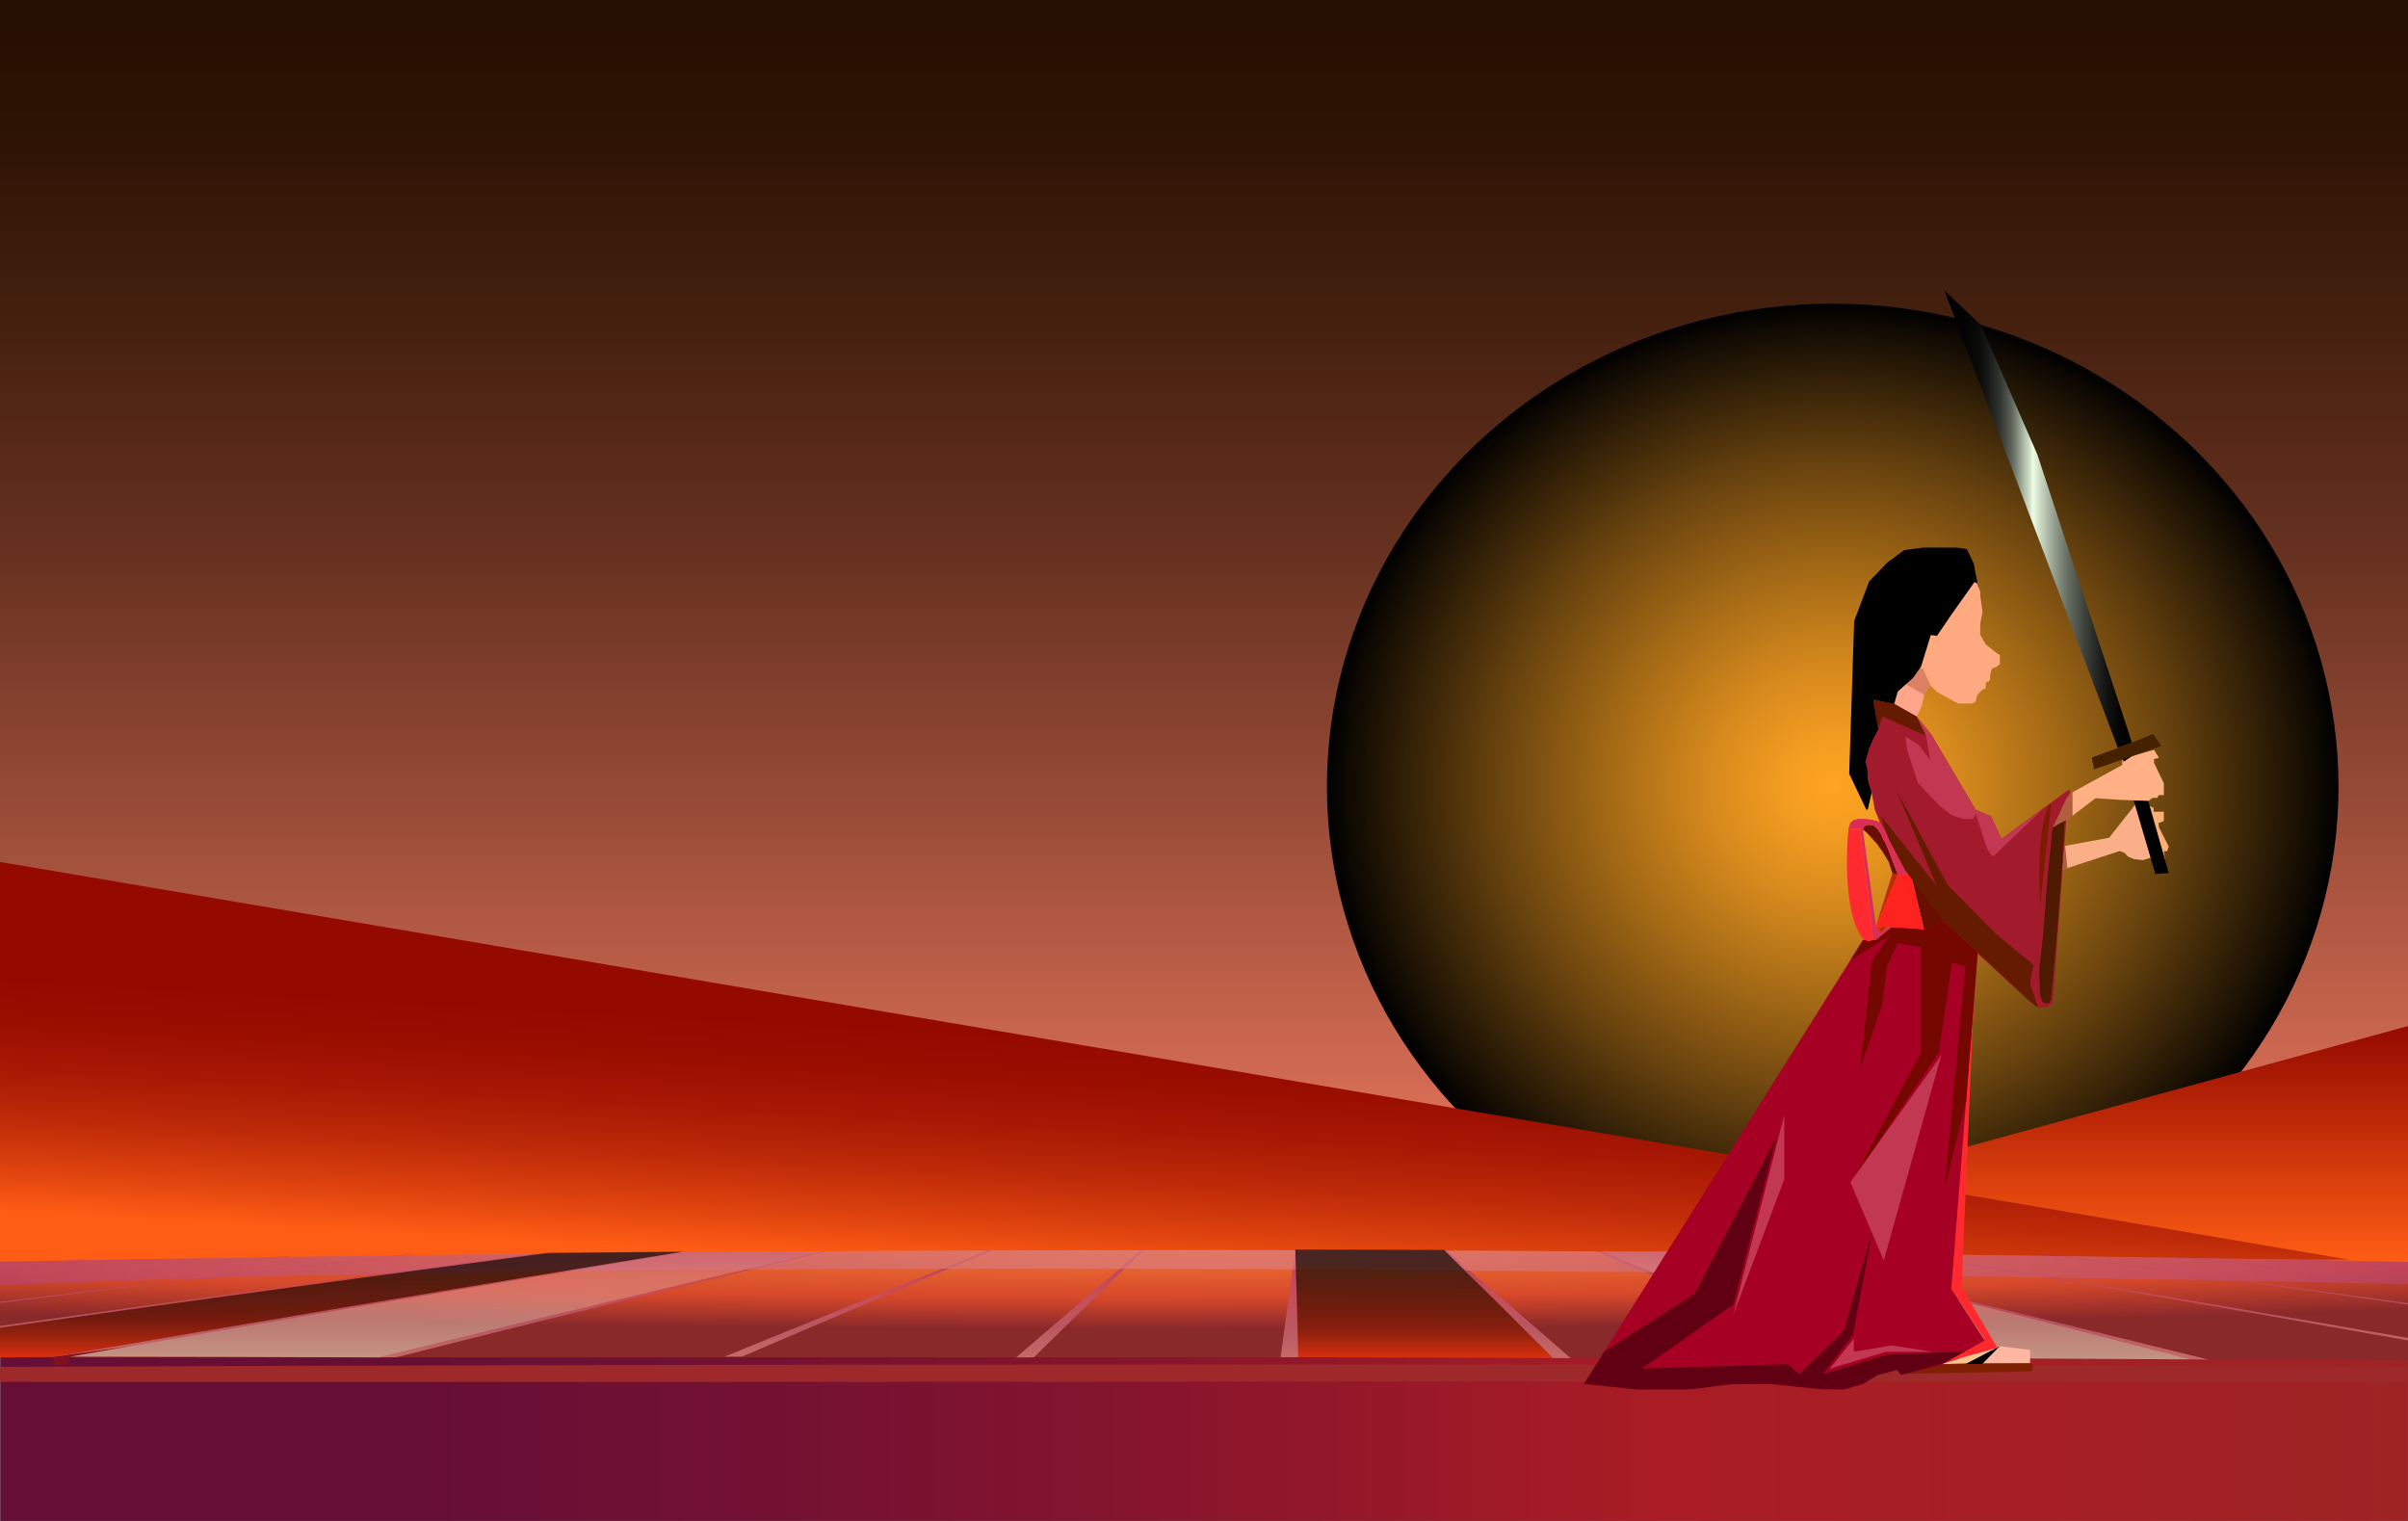 <svg xmlns="http://www.w3.org/2000/svg" xmlns:xlink="http://www.w3.org/1999/xlink" viewBox="0 0 2850 1800"><rect x="0" y="0" width="2850" height="1800" fill="#808080" stroke="none"/><defs><style>.cls-1{isolation:isolate;}.cls-2{fill:url(#linear-gradient);}.cls-3{fill:#ffffd4;}.cls-29,.cls-32,.cls-4{mix-blend-mode:screen;}.cls-4{fill:url(#Áåçûìÿííûé_ãðàäèåíò_261);}.cls-10,.cls-11,.cls-12,.cls-13,.cls-14,.cls-15,.cls-16,.cls-17,.cls-18,.cls-19,.cls-20,.cls-21,.cls-22,.cls-23,.cls-24,.cls-25,.cls-26,.cls-27,.cls-28,.cls-29,.cls-30,.cls-31,.cls-32,.cls-5,.cls-9{fill-rule:evenodd;}.cls-5{fill:url(#Áåçûìÿííûé_ãðàäèåíò_261-2);}.cls-6{fill:url(#linear-gradient-2);}.cls-7{fill:url(#linear-gradient-3);}.cls-8{fill:url(#linear-gradient-4);}.cls-9{fill:url(#Áåçûìÿííûé_ãðàäèåíò_351);}.cls-10{fill:url(#Áåçûìÿííûé_ãðàäèåíò_565);}.cls-11,.cls-12,.cls-13,.cls-14,.cls-15,.cls-16,.cls-17,.cls-18,.cls-19,.cls-20,.cls-21,.cls-22,.cls-23,.cls-24,.cls-25,.cls-26,.cls-27{opacity:0.67;}.cls-11,.cls-12,.cls-13,.cls-14,.cls-15,.cls-16,.cls-17,.cls-18,.cls-19,.cls-20,.cls-21,.cls-22,.cls-23,.cls-24,.cls-25,.cls-26,.cls-27,.cls-30,.cls-31{mix-blend-mode:multiply;}.cls-11{fill:url(#Áåçûìÿííûé_ãðàäèåíò_506);}.cls-12{fill:url(#Áåçûìÿííûé_ãðàäèåíò_506-2);}.cls-13{fill:url(#Áåçûìÿííûé_ãðàäèåíò_506-3);}.cls-14{fill:url(#Áåçûìÿííûé_ãðàäèåíò_506-4);}.cls-15{fill:url(#Áåçûìÿííûé_ãðàäèåíò_506-5);}.cls-16{fill:url(#Áåçûìÿííûé_ãðàäèåíò_506-6);}.cls-17{fill:url(#Áåçûìÿííûé_ãðàäèåíò_506-7);}.cls-18{fill:url(#Áåçûìÿííûé_ãðàäèåíò_506-8);}.cls-19{fill:url(#Áåçûìÿííûé_ãðàäèåíò_506-9);}.cls-20{fill:url(#Áåçûìÿííûé_ãðàäèåíò_506-10);}.cls-21{fill:url(#Áåçûìÿííûé_ãðàäèåíò_506-11);}.cls-22{fill:url(#Áåçûìÿííûé_ãðàäèåíò_506-12);}.cls-23{fill:url(#Áåçûìÿííûé_ãðàäèåíò_506-13);}.cls-24{fill:url(#Áåçûìÿííûé_ãðàäèåíò_506-14);}.cls-25{fill:url(#Áåçûìÿííûé_ãðàäèåíò_506-15);}.cls-26{fill:url(#Áåçûìÿííûé_ãðàäèåíò_506-16);}.cls-27{fill:url(#Áåçûìÿííûé_ãðàäèåíò_500);}.cls-28{fill:#811021;}.cls-29,.cls-32{opacity:0.68;}.cls-29{fill:url(#Áåçûìÿííûé_ãðàäèåíò_571);}.cls-30,.cls-31{opacity:0.5;}.cls-30{fill:url(#Áåçûìÿííûé_ãðàäèåíò_577);}.cls-31{fill:url(#Áåçûìÿííûé_ãðàäèåíò_577-2);}.cls-32{fill:url(#Áåçûìÿííûé_ãðàäèåíò_571-2);}.cls-33{fill:#fec58b;}.cls-34{fill:#ffb7a2;}.cls-35{fill:#ffb085;}.cls-36{fill:#faaf88;}.cls-37{fill:#faaf74;}.cls-38{fill:#ffa58b;}.cls-39{fill:#ffa981;}.cls-40{fill:#882a00;opacity:0.29;}.cls-41{fill:url(#linear-gradient-5);}.cls-42{fill:#7f2000;}.cls-43{fill:#ff292e;}.cls-44{fill:#452100;}.cls-45{fill:url(#linear-gradient-6);}.cls-46{fill:#a70025;}.cls-47{fill:#a21b2c;}.cls-48{fill:#6a0e00;}.cls-49{fill:#ff2320;}.cls-50{fill:#bf2b00;}.cls-51{fill:#e32b00;}.cls-52{fill:#ff2a30;}.cls-53{fill:#da2e58;}.cls-54{fill:#641b00;}.cls-55{fill:#c23852;}.cls-56{fill:#7c1b00;}.cls-57{fill:#4e1b00;}.cls-58{fill:#6a1400;opacity:0.52;}.cls-59{fill:#620013;}.cls-60{fill:#740800;}</style><linearGradient id="linear-gradient" x1="1425.2" y1="1510.79" x2="1425.2" gradientUnits="userSpaceOnUse"><stop offset="0" stop-color="#ff8268"/><stop offset="0.14" stop-color="#d66c54"/><stop offset="0.37" stop-color="#974b37"/><stop offset="0.57" stop-color="#66311f"/><stop offset="0.76" stop-color="#431f0e"/><stop offset="0.9" stop-color="#2d1304"/><stop offset="1" stop-color="#250f00"/></linearGradient><radialGradient id="Áåçûìÿííûé_ãðàäèåíò_261" cx="1932.97" cy="863.39" r="342.13" gradientTransform="translate(-1213.2 -511.52) scale(1.75 1.67)" gradientUnits="userSpaceOnUse"><stop offset="0" stop-color="#ffa422"/><stop offset="0.09" stop-color="#f49d21"/><stop offset="0.24" stop-color="#d78a1d"/><stop offset="0.43" stop-color="#a86c16"/><stop offset="0.67" stop-color="#67420e"/><stop offset="0.94" stop-color="#150d03"/><stop offset="1"/></radialGradient><radialGradient id="Áåçûìÿííûé_ãðàäèåíò_261-2" cx="2512.47" cy="886.06" r="28.29" gradientTransform="matrix(1, 0, 0, 1, 0, 0)" xlink:href="#Áåçûìÿííûé_ãðàäèåíò_261"/><linearGradient id="linear-gradient-2" x1="2368.67" y1="1493.3" x2="2368.67" y2="1214.17" gradientUnits="userSpaceOnUse"><stop offset="0" stop-color="#ff5d15"/><stop offset="0.58" stop-color="#bf2b08"/><stop offset="1" stop-color="#950a00"/></linearGradient><linearGradient id="linear-gradient-3" x1="1375.94" y1="1510.27" x2="1392.21" y2="1216" gradientUnits="userSpaceOnUse"><stop offset="0" stop-color="#ff5d15"/><stop offset="0.18" stop-color="#dd420e"/><stop offset="0.38" stop-color="#bd2a08"/><stop offset="0.58" stop-color="#a71804"/><stop offset="0.77" stop-color="#9a0e01"/><stop offset="0.94" stop-color="#950a00"/></linearGradient><linearGradient id="linear-gradient-4" x1="0.48" y1="1701.93" x2="2849.93" y2="1701.93" gradientUnits="userSpaceOnUse"><stop offset="0.16" stop-color="#660e36"/><stop offset="0.27" stop-color="#6e1034"/><stop offset="0.46" stop-color="#84142e"/><stop offset="0.68" stop-color="#a81c24"/><stop offset="0.69" stop-color="#aa1c24"/><stop offset="0.88" stop-color="#a42024"/><stop offset="1" stop-color="#9e2424"/></linearGradient><radialGradient id="Áåçûìÿííûé_ãðàäèåíò_351" cx="902.72" cy="72129.58" r="1042.23" gradientTransform="translate(-875.13 -6474.41) scale(2.46 0.11)" gradientUnits="userSpaceOnUse"><stop offset="0" stop-color="#f98336"/><stop offset="0.66" stop-color="#d6482a"/><stop offset="0.98" stop-color="#8a292a"/></radialGradient><radialGradient id="Áåçûìÿííûé_ãðàäèåíò_565" cx="903.06" cy="72398.39" r="1037.25" gradientTransform="translate(-875.13 -6474.41) scale(2.46 0.11)" gradientUnits="userSpaceOnUse"><stop offset="0" stop-color="#f98336"/><stop offset="0.66" stop-color="#d6482a"/><stop offset="0.98" stop-color="#9e292a"/></radialGradient><linearGradient id="Áåçûìÿííûé_ãðàäèåíò_506" x1="1526.07" y1="1606.27" x2="1526.07" y2="1479.58" gradientUnits="userSpaceOnUse"><stop offset="0" stop-color="#e28986"/><stop offset="1" stop-color="#a62764"/></linearGradient><linearGradient id="Áåçûìÿííûé_ãðàäèåíò_506-2" x1="1783.97" y1="1607.34" x2="1783.97" y2="1479.32" xlink:href="#Áåçûìÿííûé_ãðàäèåíò_506"/><linearGradient id="Áåçûìÿííûé_ãðàäèåíò_506-3" x1="2046.87" y1="1607.15" x2="2046.87" y2="1480.73" xlink:href="#Áåçûìÿííûé_ãðàäèåíò_506"/><linearGradient id="Áåçûìÿííûé_ãðàäèåíò_506-4" x1="2343.27" y1="1609.07" x2="2343.27" y2="1479.21" xlink:href="#Áåçûìÿííûé_ãðàäèåíò_506"/><linearGradient id="Áåçûìÿííûé_ãðàäèåíò_506-5" x1="2543.31" y1="1594.48" x2="2543.31" y2="1480.69" xlink:href="#Áåçûìÿííûé_ãðàäèåíò_506"/><linearGradient id="Áåçûìÿííûé_ãðàäèåíò_506-6" x1="2626.91" y1="1590.2" x2="2626.91" y2="1482.55" xlink:href="#Áåçûìÿííûé_ãðàäèåíò_506"/><linearGradient id="Áåçûìÿííûé_ãðàäèåíò_506-7" x1="2712.6" y1="1583.33" x2="2712.6" y2="1487.02" xlink:href="#Áåçûìÿííûé_ãðàäèåíò_506"/><linearGradient id="Áåçûìÿííûé_ãðàäèåíò_506-8" x1="2824.07" y1="1611.28" x2="2824.07" y2="1489.23" xlink:href="#Áåçûìÿííûé_ãðàäèåíò_506"/><linearGradient id="Áåçûìÿííûé_ãðàäèåíò_506-9" x1="1310.89" y1="1606.56" x2="1310.89" y2="1479.49" gradientTransform="matrix(-1, 0, 0, 1, 2588.91, 0)" xlink:href="#Áåçûìÿííûé_ãðàäèåíò_506"/><linearGradient id="Áåçûìÿííûé_ãðàäèåíò_506-10" x1="1573.28" y1="1605.54" x2="1573.28" y2="1480.04" gradientTransform="matrix(-1, 0, 0, 1, 2588.91, 0)" xlink:href="#Áåçûìÿííûé_ãðàäèåíò_506"/><linearGradient id="Áåçûìÿííûé_ãðàäèåíò_506-11" x1="1875.85" y1="1606.49" x2="1875.85" y2="1480.82" gradientTransform="matrix(-1, 0, 0, 1, 2588.91, 0)" xlink:href="#Áåçûìÿííûé_ãðàäèåíò_506"/><linearGradient id="Áåçûìÿííûé_ãðàäèåíò_506-12" x1="2153.55" y1="1605.87" x2="2153.55" y2="1482.03" gradientTransform="matrix(-1, 0, 0, 1, 2588.91, 0)" xlink:href="#Áåçûìÿííûé_ãðàäèåíò_506"/><linearGradient id="Áåçûìÿííûé_ãðàäèåíò_506-13" x1="2271.02" y1="1596.67" x2="2271.02" y2="1483.75" gradientTransform="matrix(-1, 0, 0, 1, 2588.91, 0)" xlink:href="#Áåçûìÿííûé_ãðàäèåíò_506"/><linearGradient id="Áåçûìÿííûé_ãðàäèåíò_506-14" x1="2344.92" y1="1597.15" x2="2344.92" y2="1484.53" gradientTransform="matrix(-1, 0, 0, 1, 2588.91, 0)" xlink:href="#Áåçûìÿííûé_ãðàäèåíò_506"/><linearGradient id="Áåçûìÿííûé_ãðàäèåíò_506-15" x1="2417.68" y1="1589.78" x2="2417.68" y2="1486.4" gradientTransform="matrix(-1, 0, 0, 1, 2588.91, 0)" xlink:href="#Áåçûìÿííûé_ãðàäèåíò_506"/><linearGradient id="Áåçûìÿííûé_ãðàäèåíò_506-16" x1="2562.28" y1="1604.98" x2="2562.28" y2="1490.08" gradientTransform="matrix(-1, 0, 0, 1, 2588.91, 0)" xlink:href="#Áåçûìÿííûé_ãðàäèåíò_506"/><radialGradient id="Áåçûìÿííûé_ãðàäèåíò_500" cx="935.42" cy="1613.62" r="839.86" gradientTransform="translate(-875.13) scale(2.46 1)" xlink:href="#Áåçûìÿííûé_ãðàäèåíò_506"/><linearGradient id="Áåçûìÿííûé_ãðàäèåíò_571" x1="1685.52" y1="1607.23" x2="1685.52" y2="1478.91" gradientUnits="userSpaceOnUse"><stop offset="0" stop-color="#ff3200"/><stop offset="0.11" stop-color="#ca2800"/><stop offset="0.24" stop-color="#951d00"/><stop offset="0.37" stop-color="#681400"/><stop offset="0.5" stop-color="#420d00"/><stop offset="0.63" stop-color="#250700"/><stop offset="0.75" stop-color="#110300"/><stop offset="0.88" stop-color="#040100"/><stop offset="1"/></linearGradient><linearGradient id="Áåçûìÿííûé_ãðàäèåíò_577" x1="2243.9" y1="1608.76" x2="2243.9" y2="1479.19" gradientUnits="userSpaceOnUse"><stop offset="0" stop-color="#ffffdb"/><stop offset="1" stop-color="#c7637a"/></linearGradient><linearGradient id="Áåçûìÿííûé_ãðàäèåíò_577-2" x1="528.5" y1="1606.49" x2="528.5" y2="1480.91" xlink:href="#Áåçûìÿííûé_ãðàäèåíò_577"/><linearGradient id="Áåçûìÿííûé_ãðàäèåíò_571-2" x1="403.76" y1="1606.81" x2="403.76" y2="1481.35" xlink:href="#Áåçûìÿííûé_ãðàäèåíò_571"/><linearGradient id="linear-gradient-5" x1="2326.19" y1="1605.21" x2="2366.94" y2="1605.21" gradientUnits="userSpaceOnUse"><stop offset="0"/><stop offset="1"/></linearGradient><linearGradient id="linear-gradient-6" x1="2301.26" y1="614.44" x2="2523.25" y2="614.44" gradientUnits="userSpaceOnUse"><stop offset="0"/><stop offset="0.11" stop-color="#020202"/><stop offset="0.18" stop-color="#0a0b09"/><stop offset="0.23" stop-color="#171816"/><stop offset="0.28" stop-color="#292c28"/><stop offset="0.32" stop-color="#41463f"/><stop offset="0.36" stop-color="#5e655b"/><stop offset="0.39" stop-color="#818b7d"/><stop offset="0.42" stop-color="#aab6a4"/><stop offset="0.46" stop-color="#d7e6ce"/><stop offset="0.47" stop-color="#eeffe5"/><stop offset="0.52" stop-color="#c5d3bd"/><stop offset="0.59" stop-color="#919c8c"/><stop offset="0.66" stop-color="#656c61"/><stop offset="0.74" stop-color="#41453e"/><stop offset="0.81" stop-color="#242723"/><stop offset="0.87" stop-color="#101110"/><stop offset="0.94" stop-color="#040404"/><stop offset="1"/></linearGradient></defs><g class="cls-1"><g id="FOND"><polygon class="cls-2" points="2850.61 1497.2 -0.2 1510.79 -0.2 0 2850.61 0 2850.61 1497.2"/></g><g id="SOLEIL"><circle class="cls-3" cx="2169.11" cy="968.62" r="507.36" transform="translate(-49.6 1817.49) rotate(-45)"/><ellipse class="cls-4" cx="2169.11" cy="931.02" rx="598.65" ry="571.64"/><polyline class="cls-5" points="2477.21 903.07 2547.38 877.25 2548.68 869.05 2476.25 896.74 2477.21 903.07"/></g><g id="Layer_9" data-name="Layer 9"><polyline class="cls-6" points="2850 1493.3 1886.95 1477.94 2850.38 1214.17 2850 1475.8"/><polyline class="cls-7" points="0 1493.17 2780.06 1490.7 0 1020.1 0 1488.87"/></g><g id="BOIS"><rect class="cls-8" x="0.48" y="1603.85" width="2849.46" height="196.15"/><path class="cls-9" d="M1502.21,1606.24c475.21.4,872.57,2,1347.79,3.6V1493.3c-992-18.34-1858-18.43-2850-.13v113.32"/><path class="cls-10" d="M2850,1617.41c-495.68-1.25-864.12-2.64-1359.61-2.66q-745,0-1490.39,2.85v17.8q745.4.42,1490.38-.44c495.36,0,863.87.86,1359.62.66Z"/><path class="cls-11" d="M1515.6,1606.25c5.8-42.45,11.64-84.22,17.52-126.67h2.19c.42,42.45.83,84.23,1.24,126.68Z"/><path class="cls-12" d="M1837.91,1607.23q-63.81-64.05-128.82-127.91h2.37q74.25,63.9,147.4,128Z"/><path class="cls-13" d="M2182.87,1607c-99.47-43.26-192.21-83.14-292.95-125.91,1.76,0,3.19-.32,4.95-.31,106.29,42.81,204,83.08,309,126.42Z"/><path class="cls-14" d="M2592.6,1608.76Q2334.23,1543,2073,1479.21l4.4,0q269.58,63.9,536.17,129.82Z"/><path class="cls-15" d="M2850,1583.5c-227.91-39.78-378.95-65-609-102.76l-4.4,0c231.54,38.75,384,64.77,613.38,105.61Z"/><path class="cls-16" d="M2850.41,1542.36c-172.89-24-268.75-36.85-442.61-59.76l-4.39,0c175.34,23.48,272.25,36.64,446.59,61.28Z"/><path class="cls-17" d="M2849.92,1518.15c-115.91-13.64-154.05-17.92-270.33-31.07l-4.4-.06c117.76,13.49,157.44,18,274.81,32Z"/><path class="cls-18" d="M2927.86,1510.15q-101.52-10.53-203.18-20.84l-4.4-.08q103.89,10.63,207.58,21.56Z"/><path class="cls-19" d="M1223.49,1606.5c43.14-42.6,86.06-84.51,130-127-1,0-1.48,0-2.43,0-50.11,42.49-99.16,84.44-148.54,127.07Z"/><path class="cls-20" d="M878.55,1605.39c100.09-43,193.75-82.82,295.11-125.35l-4.83,0c-106.91,42.55-205.64,82.37-311.23,125.46Z"/><path class="cls-21" d="M468.82,1606.23c172.87-43.41,334.65-83.28,509.43-125.41-1.76,0-3,.08-4.71.09-180.32,42.17-347.31,82-525.67,125.58Z"/><path class="cls-22" d="M83.76,1605.51c246.38-43.38,475.29-82.42,724.16-123.38-1.76,0-2.43-.11-4.19-.1-254.43,41-489,80.31-740.93,123.84Z"/><path class="cls-23" d="M0,1571.31c235.51-33.68,398.47-55.63,635.79-87.18-1.76,0-3.29-.4-5-.38C394.91,1514.59,234.06,1536.33,0,1569.27Z"/><path class="cls-24" d="M0,1541.89c129.33-16.1,308.43-37,488-57.36l-4.4.06c-178.08,19.87-355.72,40.34-483.59,56Z"/><path class="cls-25" d="M-.41,1521.09c130.54-13.87,212.32-21.45,343.28-34.69l-4.4.06C209,1499.4,128.67,1507.54-.41,1521.09Z"/><path class="cls-26" d="M-.41,1499.26c50.63-4.79,52.34-4.48,103-9.18l-4.4.08q-73.83,6.77-147.58,13.67Z"/><path class="cls-27" d="M2850,1493.3c-992-18.34-1858-18.43-2850-.13l-.41,27.92c9.56-.45-8.22.31,1.34-.14,978.58-43.32,2849.68-1.2,2849.68-1.2s-14-2.23,0-1.54Z"/><path class="cls-28" d="M2183.31,1615.05c-.18-3.24-.27-4.86-.44-8.1-30.81-13.43-46.25-20.14-77.21-33.53,39.36,13.46,59,20.21,98.16,33.73-.19,3.16-.28,4.75-.47,7.92Z"/><path class="cls-28" d="M63.83,1615.65c-.41-3.91-.62-5.86-1-9.78,36.73-5.16,55.11-7.73,91.91-12.85-28.41,5-42.6,7.48-70.95,12.49l-4.94,9.88Z"/><path class="cls-29" d="M1536.55,1606.27q-1.69-63.68-3.43-127.36,88,.09,176,.41,65,63.86,128.82,127.91Q1687.24,1606.53,1536.55,1606.27Z"/><path class="cls-30" d="M2203.82,1607.15c-105-43.34-202.33-83.08-308.62-125.88,63.49.38,118.7-2.51,182.18-2q259,63.81,515.22,129.51Q2398.22,1607.56,2203.82,1607.15Z"/><path class="cls-31" d="M447.87,1606.49c178.36-43.53,345-83.41,525.37-125.58-63.7.36-101.62.73-165.32,1.22-248.87,41-477.78,80-724.16,123.38Q265.82,1605.66,447.87,1606.49Z"/><path class="cls-32" d="M648.49,1482.77C415,1513.65,231.35,1538.64-.41,1571.58L0,1606.49c37.39,0,25.41-.63,62.8-.62q370.74-64.08,745.12-124.52C744.15,1481.85,712.26,1482.14,648.49,1482.77Z"/></g><g id="PEAUX"><polyline class="cls-33" points="2297.65 1614.41 2329.34 1613.43 2366.94 1593.15 2297.65 1614.41 2366.94 1593.15"/><polyline class="cls-34" points="2346.56 1613.43 2402.76 1613.43 2402.76 1597.68 2366.94 1593.15"/><polygon class="cls-35" points="2446.85 940.97 2426.99 985.07 2480.18 944.64 2506.95 946.48 2525.33 947.26 2542.65 948.05 2547.19 944.38 2553.41 944.11 2554.98 940.97 2561.02 940.97 2561.02 927.05 2549.47 902.91 2549.21 898.45 2555.24 896.74 2549.47 887.42 2523.25 894.89 2511.81 898.9 2511.81 905.27 2446.85 940.97"/><polygon class="cls-36" points="2441.18 1001.66 2496.29 991.42 2527.66 951.53 2545.67 1015.07 2536.18 1017.93 2525.42 1016.62 2518.6 1013.73 2514.4 1009.27 2508.63 1007.17 2438.82 1030 2441.18 1001.66"/><polyline class="cls-37" points="2543.25 953.51 2548.95 956.19 2548.95 960.65 2561.02 960.65 2561.02 971.67 2554.72 974.03 2555.24 979.02 2566.82 1001.85 2564.96 1007.37 2561.02 1007.37 2562.58 1018.81"/><polyline class="cls-38" points="2240.41 832.91 2258.51 786.24 2262.22 790.84 2266.68 790.84 2276 791.37 2277.37 796.75 2284.66 810.89 2277.37 822.34 2274.42 835.72 2268.52 848.12 2240.41 832.91"/><path class="cls-39" d="M2343.71,705l2.75,19.29-2.75,13.78v13.08l6.38,11.32,13.3,10.64,3.55,2v10.63l-3.43,3.15-6,2.37-2.17,7.87v5.51l-2.16,2.36h-2.37l-.78,5.12v3.15h-2.76l-3.54,3.25-3.94,5-1.57,7.08-4.73,2h-15.74l-16.47-8.66-9.12-5.41-7.48-7.61-10.57-19.07-16.6-3-8.26-16.14-2-9.45v-9l2.36-7.48,6.3-5.51h10.45l13.56,4.33,10.24,4.33,3.54,5.12-5.9-14.57.39-8.66,4.72-12.2s3.55-9.45,4.33-10.63,6.3-9.06,6.3-9.06l11.81-11.81,9.85-3.94h4.72l7.48,3.94,2.36,2.76,2,4.33,2,5.12Z"/><polygon class="cls-40" points="2277.37 822.34 2249.14 806.08 2258.33 786.71 2262.22 790.84 2276 791.37 2284.66 810.89 2277.37 822.34"/><path d="M2338.3,689.54a1.12,1.12,0,0,0-1.87-.06L2309.17,728,2293,751.77a1.11,1.11,0,0,1-1,.48l-10.26-.89a1.12,1.12,0,0,1-.12-2.21l2.75-.56a1.11,1.11,0,0,1,1.29,1.42l-11.93,38.69a1.2,1.2,0,0,1-.16.32l-9.27,13.13a1,1,0,0,1-.17.19l-17.84,15.94a1.16,1.16,0,0,0-.34.53L2228,882.18l-17.25,75.21a1.12,1.12,0,0,1-2.1.23l-19.9-41.74a1,1,0,0,1-.11-.51l5.89-180.25a1,1,0,0,1,.07-.35l17.57-46.46a1,1,0,0,1,.24-.38l21.43-22.21a.53.53,0,0,1,.14-.12l19.37-14.34a1,1,0,0,1,.52-.21l22.45-3h39.77l.18,0,11,1.72a1.13,1.13,0,0,1,.84.62l8,16.66a1,1,0,0,1,.1.29l2.33,13.23,1.75,8.11a1.11,1.11,0,0,1-2,.82Z"/></g><g id="ROBES"><polygon class="cls-41" points="2326.19 1614.41 2342.82 1617.27 2366.94 1593.15 2326.19 1614.41"/><path class="cls-42" d="M2295.29,1614.61l100.2-1.1,7.27-.08,2.95,1.18v7.28l-2.75,1L2253,1626Z"/><polygon class="cls-43" points="2294.7 1614.02 2348.63 1584.47 2309.17 1524.48 2338.2 1134.13 2321.66 1523.08 2363.98 1595.14 2294.7 1614.02"/><polygon points="2511.81 895.17 2513.38 901.47 2527.56 892.02 2511.81 895.17"/><polygon class="cls-44" points="2476.25 896.74 2548.68 869.05 2557.87 882.9 2478.35 910.52 2476.25 896.74"/><polygon points="2525.33 947.26 2551.04 1034.28 2566.82 1033.12 2542.65 948.05 2525.33 947.26"/><polyline class="cls-45" points="2523.25 878.78 2411.42 538.1 2344.5 384.56 2301.26 343.75 2506.62 885.13"/><polygon class="cls-46" points="1874.74 1637.83 1940.88 1644.34 1993.63 1644.34 2051.89 1637.83 2094.41 1637.83 2158.19 1644.34 2182.6 1644.34 2205.03 1637.83 2222.75 1627.07 2244.8 1621.38 2250.31 1627.07 2294.99 1616.57 2348.93 1586.49 2309.46 1525.44 2341.16 1123.46 2301.56 1090.67 2282.53 1096.17 2266.05 1097.57 2239.19 1097.5 2232.99 1102.56 2220.39 1112.52 2205.03 1112.52 1874.74 1637.83"/><polygon class="cls-47" points="2217.14 828.04 2223.05 862.88 2217.14 874.11 2212.42 885.13 2207.69 901.47 2210.05 910.52 2210.64 923.71 2215.37 938.47 2218.91 958.13 2225.41 974.03 2254.93 1029.94 2301.26 1092.64 2403.74 1186.49 2412.26 1192.39 2422.64 1192.39 2429.73 1186.49 2445.53 970.39 2429.43 979.64 2446.2 944.51 2450.46 938.98 2448.94 934.14 2368.9 992.87 2356.5 966.23 2338.2 958.13 2285.64 869.05 2268.52 848.12 2242.53 833.36 2217.14 828.04"/><polygon class="cls-48" points="2261.82 1035.09 2277.37 1100.27 2301.56 1090.67 2261.82 1035.09"/><polygon class="cls-49" points="2261.82 1035.09 2246.08 1035.09 2220.39 1096.14 2277.37 1100.27 2261.82 1035.09"/><polygon class="cls-50" points="2246.08 1035.09 2239.78 1033.35 2220.39 1096.14 2246.08 1035.09"/><polygon class="cls-48" points="2246.08 1035.09 2235.45 1006.77 2234.07 1003.43 2231.51 997.72 2228.75 992.8 2226.2 986.89 2222.26 981.19 2218.13 977.25 2215.76 976.26 2212.61 976.26 2209.66 976.26 2206.12 978.43 2204.74 981.58 2209.66 985.71 2215.37 992.01 2221.28 998.51 2227.97 1007.76 2235.45 1020.16 2239.78 1033.35 2246.08 1035.09"/><polygon class="cls-51" points="2220.39 1096.14 2223.05 1101.26 2227.61 1096.66 2220.39 1096.14"/><polygon class="cls-50" points="2223.05 1101.26 2226.39 1103.62 2233.23 1097.07 2227.61 1096.66 2223.05 1101.26"/><path class="cls-52" d="M2187.81,980.59c-4,43-3,109.79,18.93,132.1,1.12,1.14,6.26,1.36,6.26,1.36l4.53-1.53-15.94-131.93"/><polygon class="cls-53" points="2204.74 981.58 2220.39 1096.14 2223.05 1101.26 2226.39 1103.62 2233.23 1097.07 2239.19 1097.5 2220.39 1112.52 2217.53 1112.52 2201.59 980.6 2187.81 980.6 2189.78 973.9 2193.52 970.56 2199.03 969.18 2207.69 969.18 2216.35 970.36 2225.41 972.92 2254.93 1029.94 2258.74 1035.09 2246.08 1035.09 2235.16 1006.07 2231.08 996.95 2228.27 991.67 2226.2 986.89 2223.28 982.66 2221.3 980.28 2220.39 978.92 2217.57 977.02 2215.76 976.26 2209.66 976.26 2206.12 978.43 2204.74 981.58"/><polygon class="cls-54" points="2223.05 862.88 2227.97 848.12 2279.59 870.63 2268.52 848.12 2242.53 833.36 2217.14 828.04 2223.05 862.88"/><polygon class="cls-55" points="2268.52 848.12 2279.59 870.63 2284.66 899.76 2271.27 881.91 2255.26 871.68 2257.1 887.42 2262.53 903.43 2269.96 926.53 2296.99 954.88 2310.38 964.85 2323.76 969.18 2335.05 969.18 2338.72 963.54 2349.74 998.18 2352.63 1005.68 2358.67 1013.93 2417.34 958.13 2368.9 992.87 2356.5 966.23 2338.2 958.13 2285.64 869.05 2268.52 848.12"/><polygon class="cls-54" points="2225.41 964.85 2236.04 994.16 2254.93 1029.94 2298.04 1087.28 2339.97 1126.26 2401.01 1183.98 2412.26 1192.39 2402.56 1163.46 2406.7 1141.61 2363.98 1106.77 2305.13 1047.32 2243.98 934.14 2292.27 1048.57 2225.41 964.85"/><path class="cls-56" d="M2426.63,951.46c-18.09,24.27-12.06,120.47-12.06,120.47l12.4-113.8S2428.42,949.07,2426.63,951.46Z"/><path class="cls-57" d="M2418.21,1186.26c1.17,1.15,5,1.7,6.49,1,1.28-.61,2.68-3.51,2.82-4.92,5.12-51.88,12.7-139.83,16.13-210,0-.24.07-.78-.09-.71-.8.37-2.19,1.26-2.86,1.57a95.41,95.41,0,0,0-11.23,6.31c-.37,3.43-.93,8.74-1.31,12.28-.7,6.61-1.49,14.16-1.88,17.94-.84,8.09-2.55,24.25-3.26,32.35-1.41,16-3.3,48.11-4.81,64.11-.9,9.46-4.33,37.79-4.33,37.79s-.35,12.41,0,16.53C2414.42,1167,2413.55,1181.67,2418.21,1186.26Z"/><polyline class="cls-58" points="2452.99 937.4 2452.99 965.28 2445.87 970.72 2429.47 979.47 2446.2 944.51 2450.46 938.98 2452.17 938.05"/><line class="cls-58" x1="2442.3" y1="1001.74" x2="2444.01" y2="1000.8"/><polygon class="cls-58" points="2444.24 1001 2446.84 1027.28 2441.28 1029.1 2443.27 1001.27 2444.24 1001"/><polygon class="cls-59" points="2102.78 1345.14 2005.93 1530.96 1898.86 1599.46 1874.74 1637.83 1936.64 1644.34 1999.83 1644.34 2049.61 1638.08 2094.41 1637.83 2154.56 1643.97 2182.6 1644.34 2205.03 1637.83 2222.75 1627.07 2244.8 1621.38 2250.31 1627.07 2297.65 1614.41 2326.19 1599.17 2232.49 1603.29 2158.09 1626.03 2192.93 1580.37 2216.55 1454.58 2182.3 1575.05 2129.74 1626.03 2115.57 1614.41 1943.14 1619.73 2051.8 1543.75 2102.78 1345.14"/><polygon class="cls-60" points="2190.06 1136.34 2236.63 1107.36 2215.66 1136.89 2201.75 1263.85 2228.14 1187.56 2233.23 1143.97 2246.08 1116.22 2273.83 1120.94 2273.83 1245.54 2194.7 1393.17 2294.7 1245.54 2310.44 1139.25 2326.19 1143.97 2301.56 1406.75 2326.94 1303.82 2340.59 1127.04 2301.56 1090.67 2277.37 1100.27 2238.6 1097.49 2220.39 1112.52 2217.53 1112.52 2212.35 1114.05 2205.03 1112.52 2190.06 1136.34"/><polygon class="cls-55" points="2111.83 1319.36 2051.2 1556.74 2111.83 1395.53 2111.83 1319.36"/><polygon class="cls-55" points="2297.65 1248.71 2190.06 1399.08 2229.54 1491.79 2297.65 1248.71"/><polygon class="cls-55" points="2194.11 1584.5 2194.11 1599.85 2238.99 1592.17 2287.41 1599.85 2231.9 1599.85 2165.77 1619.73 2194.11 1584.5"/></g></g></svg>